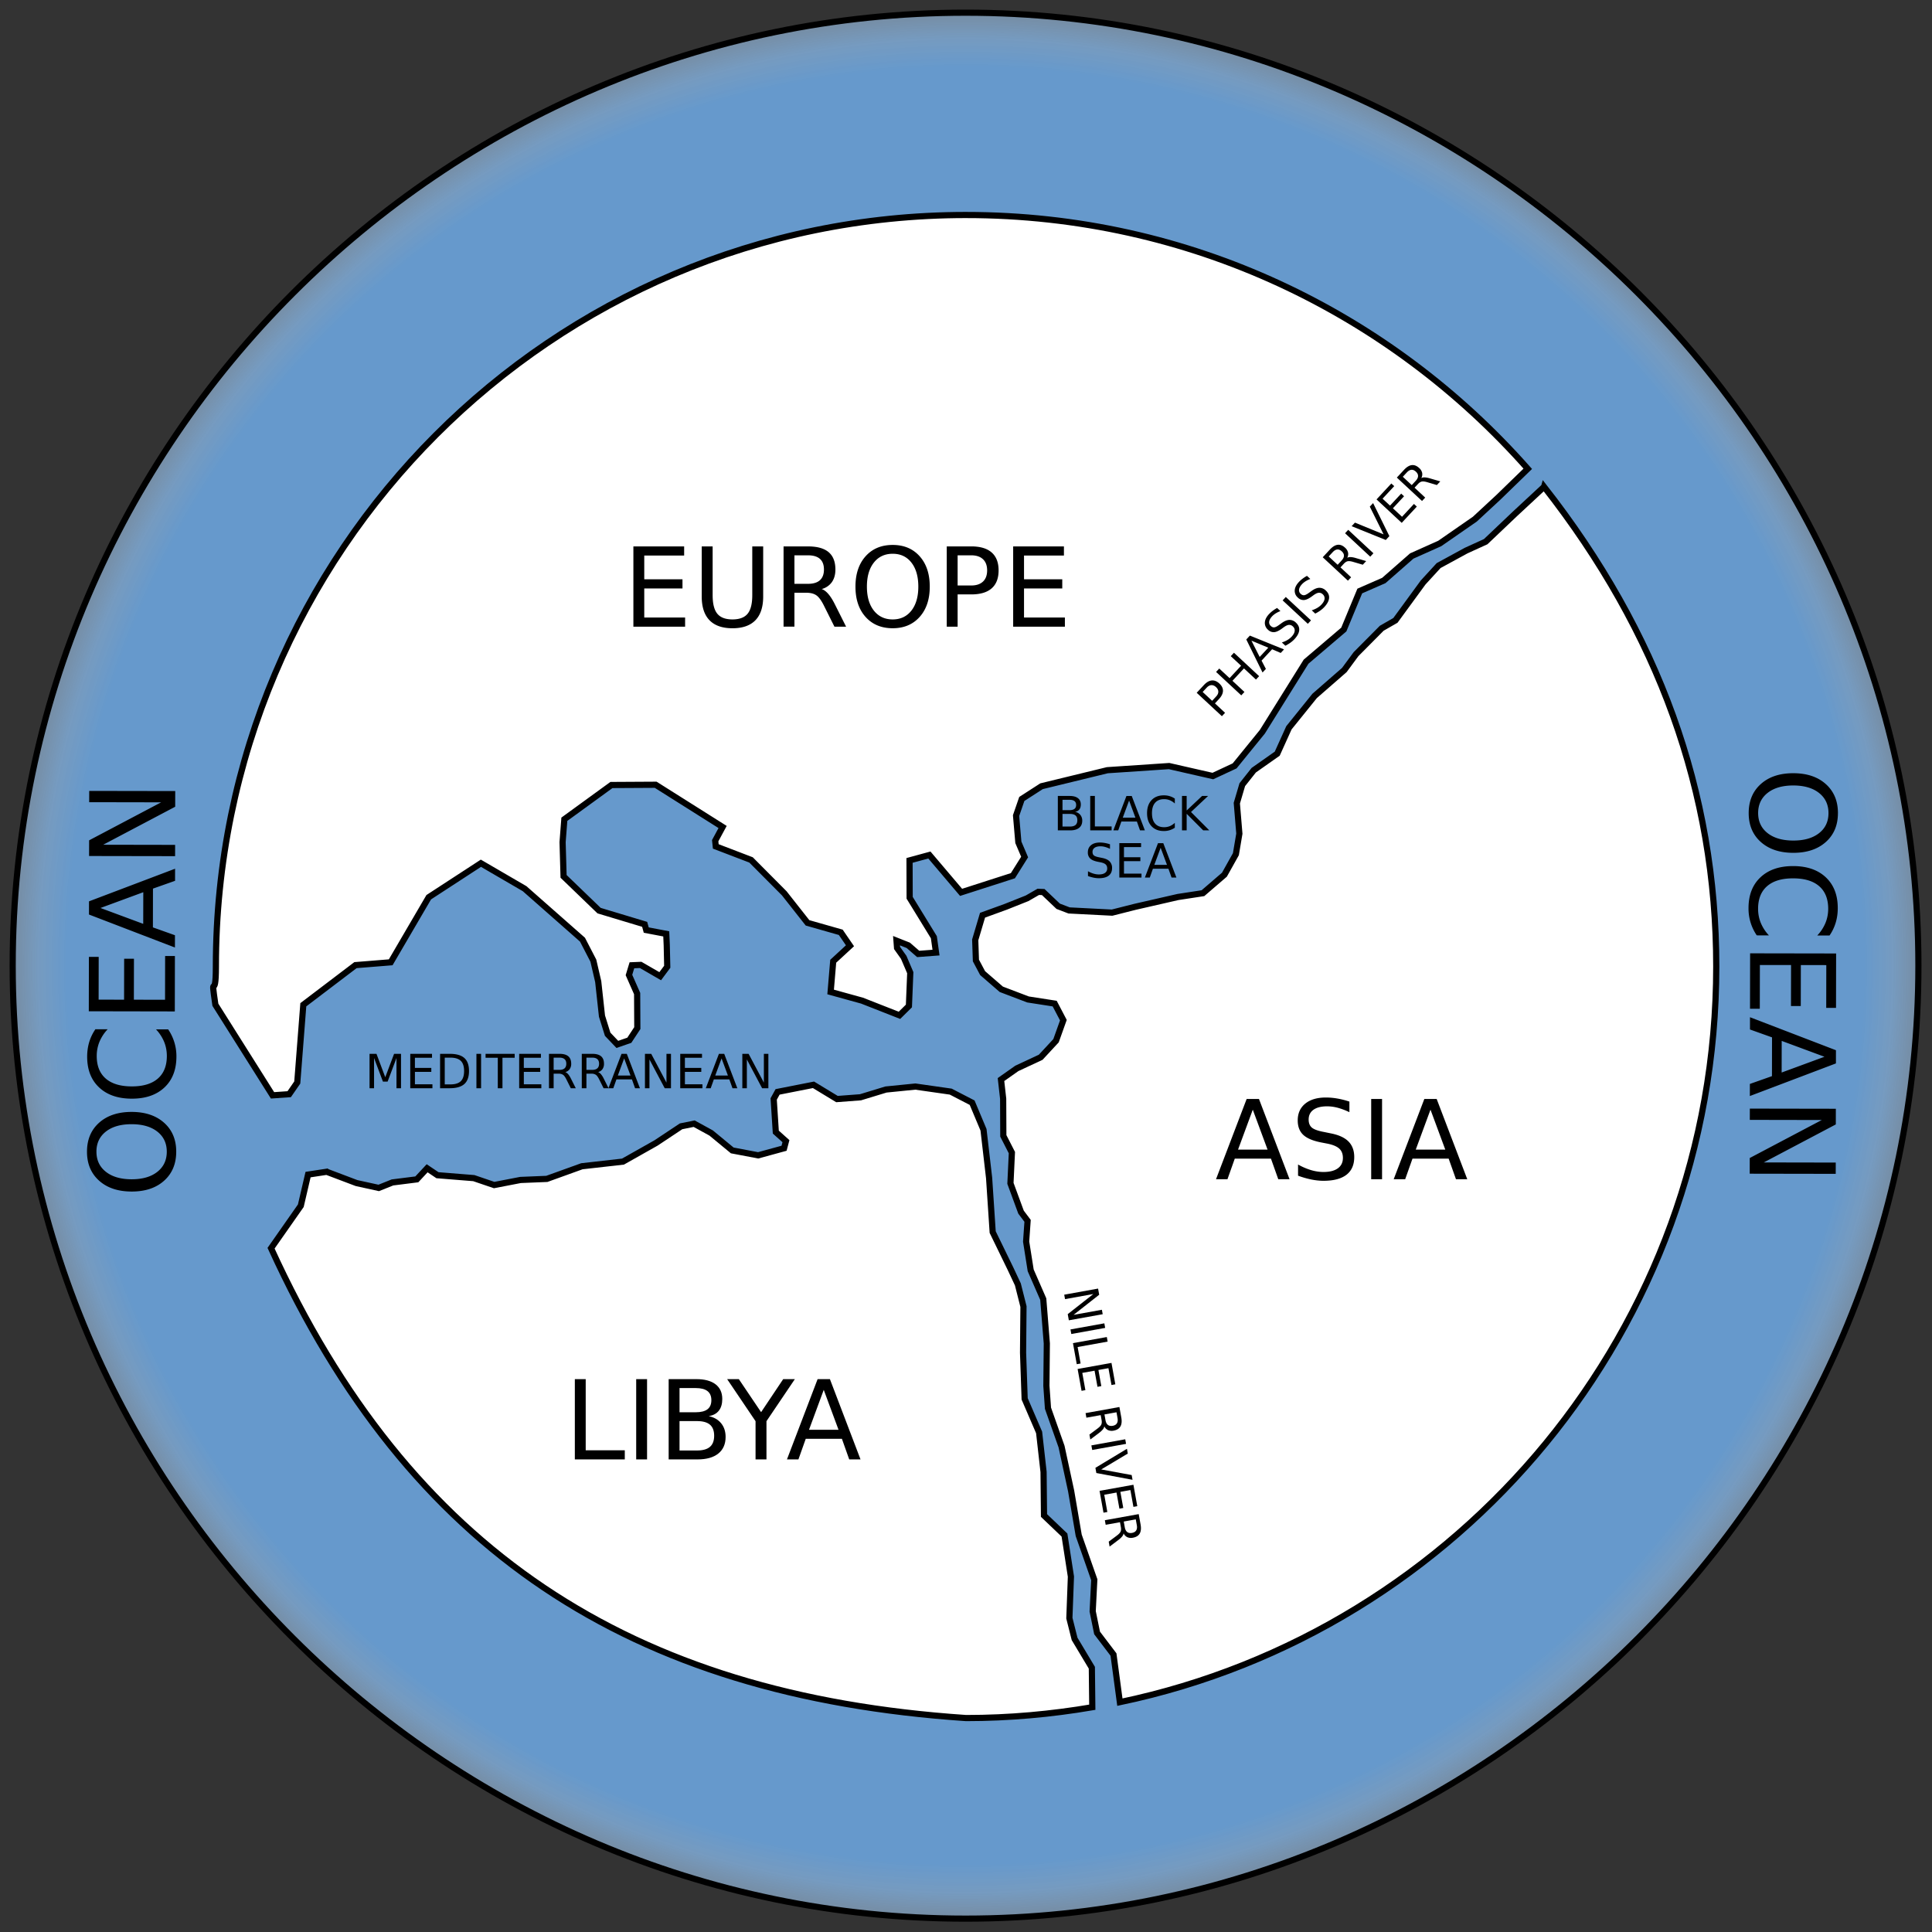 <svg viewBox="0 0 1310 1310" xmlns="http://www.w3.org/2000/svg" xml:space="preserve" style="fill-rule:evenodd;clip-rule:evenodd"><rect x="0" y="0" width="1310" height="1310" fill="#333333" stroke="none"/><path d="M1300.78 654.64v.26c0 354.4-291.66 646.04-646.1 646.04-354.43 0-646.08-291.63-646.08-646.04v-.26C8.6 300.24 300.25 8.6 654.69 8.6c354.43 0 646.09 291.63 646.09 646.04Z" style="fill:url(#a);stroke:#000;stroke-width:4.17px"/><path d="M655.04 145.78c-280.78 0-508.66 228.29-508.66 509.58 0 25.11-3.84 1.78-.34 25.92l38.75 61.42 11.3-.78 5.47-7.92 4.1-52.72 35.38-26.87 23.88-1.92 25.79-44.13 35.37-23.04 29.63 17.25 39.25 34.58 7.36 14.22 3.3 14.21 2.55 23.37 3.85 12.32 6.56 6.89 8.13-2.81 5.42-8.24-.12-23.42-5.55-12.58 2-6.6 5.94-.25 13.25 7.66 4.77-6.4-.33-14.54-.34-7.76-13.57-2.58-1.06-3.88-30.91-9.31-24.08-23.21-.67-23.21 1.2-15.54 31.92-23.21 30-.17 45.38 28.63-5.03 9.3.4 3.87 23.92 9.16 22.54 22.67 15.75 20 22.54 6.42 6.25 9.12-11.37 10.5-1.75 20.83 21.3 5.88 25.37 9.96 6.41-6.34.92-22.58-4.46-10.42-4.5-6.33-.37-4.96 8 3.17 6.7 5.83 12.09-.91-1.46-10.42-16.42-26.75-.08-25.33 13.46-3.67 21.5 25.33 35.12-11.29 7.96-12.67-4.25-9.95-1.56-18.13 3.9-11.3 13.37-8.62 44.62-10.87 41.88-2.8 29.67 6.76 14.75-6.88 18.79-23.12 29.66-47.54 25.59-21.8L922 400.74l16.3-7.13L957.24 377l19-8.5 23.8-16.5 15.87-14.71 20-19.42c-93.22-105.48-229.3-172.08-380.88-172.08Zm391.92 184.3-19.67 18.28-19.91 18.92-13.25 6.04-18.67 10.17-10.5 11.46-18.79 25.7-9.28 5.33-17.43 17.56-7.93 10.76-20.14 17.56-17.43 21.62-7.93 17.55-15.92 11.2-7.78 9.82-3.7 12.54 1.72 20.69-2.35 13.9-7.77 13.9-14.57 12.54-16.92 2.59-29.13 6.66-15.57 3.94-29.13-1.49-7.42-2.84-10.13-9.63-3.35-.13-7.62 4.38-14.41 5.74-15.77 5.73-4.96 16.7.47 14 4.54 8.55 12.67 10.97 18.1 6.89 18.1 2.81 5.89 11.23-4.98 13.94-10.4 11.22-16.18 7.55-10.74 7.56 1.47 12.99.11 25.2 5.81 11.35-.98 20.85 7.17 19.5 4.45 5.92-.98 14.07 3.09 19.5 8.52 19.49 2.42 30.09-.29 28.73 1.07 15.16 9.2 26.02 6.5 30.1 5.14 30.08 10.56 30.1-1.09 21.43 2.98 14.64 11.13 14.65 4.33 32.3c230.8-48.26 404.38-253.32 404.38-498.8 0-118.65-39.29-226.44-116.75-325.29ZM221.5 794.52l-12.62 1.92-4.92 21.12-20.17 28.8c93.46 204.51 242.96 303.22 471.25 318.58 29.19 0 57.74-2.6 85.59-7.34l-.3-26.81-11.7-19.52-3.54-14.08 1.05-28.18-4.37-28.17-13.88-13.24-.3-29.53-3.02-26.82-9.8-22.74-1.08-31.3.28-31.3-3.8-15.02-5.14-10.94-11.94-24.52-2.43-36.73-3.79-32.65-7.71-18.37-14.5-7.5-24-3.43-19.93 2-17.29 5.27-15.93 1.2-15.92-9.66-24.35 4.8-2.64 4.81 1.44 22.45 6.87 6.16-1.27 4.8-17.57 4.8-17.56-3.33-14.28-11.79-11.56-6.35-8.85 1.79-17 11.29-22.41 12.64-27.86 3.15-23.77 8.57-17.86.73-17.86 3.45-13.8-4.7-24.64-1.98-7-4.7-7 7.52-16.5 2.08-9.33 3.73-15.04-3.3-20.25-7.66Z" style="fill:#fff;stroke:#000;stroke-width:4.19px"/><path d="M65.4 780.86c-.02 5.72 2.1 10.28 6.37 13.66 4.27 3.38 10.09 5.08 17.46 5.09 7.34.01 13.15-1.66 17.43-5.03 4.27-3.36 6.42-7.9 6.43-13.64 0-5.73-2.12-10.27-6.38-13.62-4.27-3.36-10.07-5.04-17.42-5.05-7.37-.02-13.19 1.64-17.47 4.98-4.27 3.34-6.42 7.88-6.43 13.6Zm-6.41-.02c.01-8.17 2.76-14.7 8.25-19.6 5.5-4.88 12.85-7.31 22.07-7.3 9.2.02 16.52 2.48 22 7.39 5.47 4.9 8.2 11.45 8.18 19.62-.01 8.2-2.76 14.76-8.24 19.66-5.47 4.9-12.82 7.34-22.04 7.32-9.22-.02-16.57-2.48-22.04-7.4-5.47-4.92-8.2-11.48-8.18-19.69ZM64.68 697.88l8.32.02a27.93 27.93 0 0 0-5.56 8.49 25.2 25.2 0 0 0-1.85 9.58c-.01 6.67 2.01 11.78 6.08 15.33 4.07 3.54 9.96 5.33 17.67 5.34 7.68.01 13.56-1.75 17.65-5.28 4.08-3.53 6.12-8.63 6.14-15.3 0-3.39-.6-6.58-1.82-9.6a27.9 27.9 0 0 0-5.53-8.5l8.24.01a32.21 32.21 0 0 1 5.6 18.57c-.03 8.83-2.74 15.78-8.15 20.85-5.42 5.06-12.8 7.59-22.15 7.57-9.37-.02-16.76-2.57-22.15-7.66-5.4-5.08-8.08-12.04-8.07-20.87.01-3.49.48-6.78 1.4-9.86a31.23 31.23 0 0 1 4.18-8.68ZM60.21 685.69l.07-36.88 6.64.02-.05 28.98 17.26.03.05-27.77 6.65.01-.06 27.77 21.14.04.05-29.68h6.64l-.07 37.59-58.32-.11ZM68.11 615.66l29 10.76.05-21.45-29.04 10.7Zm-7.78 4.44.02-8.94 58.36-22.12-.01 8.2-14.98 5.29-.04 26.29 14.95 5.33-.02 8.33-58.28-22.38ZM60.4 580.42l.03-10.63 48.83-25.77-48.79-.09.02-7.65 58.32.1-.02 10.63-48.84 25.77 48.79.09-.01 7.65-58.32-.1ZM1239.81 551.35c.01-5.73-2.12-10.28-6.38-13.66-4.27-3.38-10.08-5.08-17.45-5.1-7.35 0-13.16 1.67-17.43 5.03-4.28 3.37-6.43 7.92-6.44 13.65 0 5.72 2.12 10.27 6.39 13.62 4.26 3.35 10.06 5.04 17.4 5.05 7.38.02 13.2-1.65 17.48-4.99 4.28-3.33 6.42-7.87 6.43-13.6Zm6.4.01c0 8.18-2.76 14.71-8.25 19.6-5.5 4.88-12.85 7.32-22.07 7.3-9.19-.01-16.52-2.48-22-7.38-5.47-4.9-8.2-11.45-8.18-19.63.01-8.2 2.76-14.75 8.24-19.65 5.47-4.9 12.82-7.34 22.04-7.32 9.22.01 16.57 2.48 22.04 7.4 5.47 4.92 8.2 11.48 8.19 19.68ZM1240.52 634.32l-8.32-.01a27.92 27.92 0 0 0 5.56-8.49c1.23-3 1.85-6.2 1.86-9.58 0-6.67-2.02-11.78-6.09-15.33-4.07-3.55-9.96-5.33-17.67-5.34-7.68-.02-13.56 1.74-17.64 5.28-4.08 3.53-6.13 8.63-6.14 15.3-.01 3.38.6 6.58 1.82 9.6a27.9 27.9 0 0 0 5.53 8.5l-8.25-.02a32.2 32.2 0 0 1-5.59-18.56c.02-8.83 2.73-15.78 8.15-20.85 5.4-5.06 12.79-7.59 22.14-7.57 9.37.01 16.76 2.57 22.15 7.65 5.4 5.1 8.09 12.05 8.07 20.88 0 3.49-.47 6.77-1.4 9.86a31.22 31.22 0 0 1-4.18 8.68ZM1244.99 646.52l-.07 36.87h-6.64l.05-29-17.26-.02-.05 27.77-6.64-.01.05-27.78-21.13-.03-.06 29.68h-6.64l.07-37.59 58.32.1ZM1237.09 716.54l-29-10.75-.04 21.44 29.04-10.69Zm7.78-4.43-.01 8.94-58.37 22.12.02-8.2 14.97-5.29.05-26.29-14.95-5.34.01-8.32 58.28 22.38ZM1244.8 751.8l-.02 10.62-48.84 25.77 48.8.09-.02 7.65-58.32-.1.02-10.63 48.84-25.77-48.8-.09.02-7.65 58.32.1Z" style="fill-rule:nonzero"/><g><path d="M429.47 370.49h34.42v6.2h-27.05v16.1h25.92v6.2h-25.92v19.73h27.7v6.2h-35.07v-54.43ZM475.81 370.49h7.4v33.06c0 5.84 1.06 10.04 3.18 12.6 2.11 2.56 5.54 3.85 10.28 3.85 4.71 0 8.13-1.29 10.24-3.85 2.12-2.56 3.17-6.76 3.17-12.6V370.5h7.4v33.97c0 7.1-1.75 12.46-5.26 16.08-3.52 3.62-8.7 5.44-15.55 5.44-6.88 0-12.08-1.82-15.59-5.44s-5.27-8.98-5.27-16.08V370.5ZM557.12 399.4c1.58.53 3.11 1.68 4.6 3.43 1.5 1.75 3 4.15 4.51 7.21l7.47 14.88h-7.9l-6.97-13.96c-1.8-3.65-3.54-6.07-5.23-7.26-1.7-1.2-4-1.79-6.91-1.79h-8.02v23h-7.37V370.5h16.63c6.22 0 10.86 1.3 13.93 3.9 3.06 2.6 4.59 6.52 4.59 11.77 0 3.43-.8 6.27-2.39 8.54a12.33 12.33 0 0 1-6.94 4.7Zm-18.45-22.86v19.32h9.26c3.55 0 6.23-.82 8.04-2.46 1.8-1.64 2.71-4.05 2.71-7.24 0-3.18-.9-5.58-2.71-7.2-1.81-1.61-4.5-2.42-8.04-2.42h-9.26ZM605.28 375.48c-5.35 0-9.6 2-12.75 5.98-3.14 3.99-4.72 9.42-4.72 16.3 0 6.85 1.58 12.27 4.72 16.26 3.15 3.98 7.4 5.98 12.75 5.98 5.34 0 9.58-2 12.7-5.98 3.12-3.99 4.69-9.4 4.69-16.26 0-6.88-1.57-12.31-4.69-16.3s-7.36-5.98-12.7-5.98Zm0-5.98c7.63 0 13.73 2.56 18.3 7.68 4.57 5.11 6.85 11.97 6.85 20.58 0 8.58-2.28 15.43-6.85 20.54-4.57 5.12-10.67 7.68-18.3 7.68-7.66 0-13.78-2.56-18.36-7.66s-6.87-11.96-6.87-20.56c0-8.6 2.29-15.47 6.87-20.58 4.58-5.12 10.7-7.68 18.36-7.68ZM649.32 376.54v20.45h9.26c3.43 0 6.07-.89 7.95-2.66 1.87-1.77 2.8-4.3 2.8-7.58 0-3.26-.93-5.78-2.8-7.55-1.88-1.77-4.52-2.66-7.95-2.66h-9.26Zm-7.37-6.05h16.63c6.1 0 10.71 1.38 13.83 4.13 3.13 2.76 4.69 6.8 4.69 12.13 0 5.37-1.56 9.43-4.69 12.17-3.12 2.75-7.73 4.12-13.83 4.12h-9.26v21.88h-7.37v-54.43ZM686.98 370.49h34.42v6.2h-27.06v16.1h25.93v6.2h-25.93v19.73h27.71v6.2h-35.07v-54.43Z" style="fill-rule:nonzero"/></g><g><path d="M389.77 935.13h7.37v48.24h26.5v6.2h-33.87v-54.44ZM431.37 935.13h7.37v54.43h-7.37zM460.76 963.57v19.94h11.81c3.96 0 6.9-.82 8.8-2.46 1.91-1.64 2.87-4.15 2.87-7.53 0-3.4-.96-5.91-2.87-7.53-1.9-1.61-4.84-2.42-8.8-2.42h-11.81Zm0-22.39v16.41h10.9c3.6 0 6.28-.67 8.04-2.02 1.76-1.35 2.64-3.41 2.64-6.18 0-2.75-.88-4.8-2.64-6.17-1.76-1.36-4.44-2.04-8.04-2.04h-10.9Zm-7.37-6.05h18.82c5.61 0 9.94 1.17 12.98 3.5 3.03 2.33 4.55 5.65 4.55 9.95 0 3.33-.78 5.98-2.33 7.95-1.56 1.97-3.84 3.2-6.86 3.68 3.63.78 6.44 2.4 8.44 4.87 2.01 2.47 3.01 5.55 3.01 9.24 0 4.86-1.65 8.62-4.96 11.27-3.3 2.65-8 3.97-14.1 3.97h-19.55v-54.43ZM493.06 935.13h7.91l15.1 22.39 14.98-22.39h7.91l-19.25 28.51v25.92h-7.4v-25.92l-19.25-28.5ZM558.54 942.39l-9.99 27.08h20.02l-10.03-27.08Zm-4.16-7.26h8.35l20.75 54.43h-7.66l-4.96-13.96h-24.53l-4.96 13.96h-7.77l20.78-54.43Z" style="fill-rule:nonzero"/></g><g><path d="m849.46 752.41-10 27.09h20.02l-10.03-27.09Zm-4.16-7.25h8.35l20.74 54.43h-7.65l-4.96-13.97h-24.54l-4.96 13.97h-7.76l20.78-54.44ZM914.97 746.94v7.18a45.38 45.38 0 0 0-7.91-2.99 28.04 28.04 0 0 0-7.18-.98c-4.01 0-7.1.78-9.28 2.33-2.18 1.56-3.26 3.77-3.26 6.64 0 2.4.72 4.22 2.16 5.45 1.45 1.23 4.2 2.22 8.23 2.97l4.44.91c5.5 1.05 9.55 2.89 12.16 5.52 2.61 2.64 3.92 6.17 3.92 10.6 0 5.27-1.77 9.27-5.3 12-3.54 2.71-8.72 4.07-15.55 4.07-2.58 0-5.32-.29-8.22-.87a61.33 61.33 0 0 1-9.03-2.59v-7.58a42.99 42.99 0 0 0 8.79 3.79c2.87.85 5.69 1.28 8.46 1.28 4.2 0 7.45-.83 9.73-2.48 2.29-1.66 3.43-4.01 3.43-7.08 0-2.67-.82-4.76-2.46-6.27-1.64-1.5-4.33-2.64-8.08-3.39l-4.48-.87c-5.5-1.1-9.47-2.81-11.92-5.14-2.46-2.34-3.69-5.58-3.69-9.74 0-4.81 1.7-8.6 5.09-11.37 3.4-2.77 8.06-4.16 14.02-4.16 2.55 0 5.15.23 7.8.7 2.65.46 5.36 1.15 8.13 2.07ZM929.74 745.15h7.37v54.43h-7.37zM969.95 752.41l-9.99 27.09h20.02l-10.03-27.09Zm-4.16-7.25h8.35l20.75 54.43h-7.66l-4.96-13.97h-24.53l-4.96 13.97H945l20.78-54.44Z" style="fill-rule:nonzero"/></g><g><path d="M250.57 714.55h4.7l5.96 15.88 5.98-15.88h4.7v23.33h-3.07v-20.49l-6.02 16h-3.17l-6.02-16v20.49h-3.06v-23.33ZM278.18 714.55h14.75v2.66h-11.6v6.9h11.12v2.66h-11.11v8.45h11.87v2.66h-15.03v-23.33ZM301.56 717.14v18.14h3.8c3.23 0 5.59-.72 7.08-2.18 1.5-1.46 2.24-3.76 2.24-6.91 0-3.13-.74-5.41-2.24-6.87-1.5-1.45-3.85-2.18-7.07-2.18h-3.81Zm-3.16-2.59h6.49c4.52 0 7.83.94 9.95 2.82 2.11 1.88 3.17 4.82 3.17 8.82 0 4.02-1.06 6.97-3.19 8.86-2.12 1.89-5.44 2.83-9.94 2.83h-6.48v-23.33ZM323.04 714.55h3.16v23.33h-3.16zM329.24 714.55h19.74v2.66h-8.28v20.67h-3.17V717.2h-8.29v-2.66ZM352.03 714.55h14.75v2.66h-11.6v6.9h11.11v2.66h-11.1v8.45h11.87v2.66h-15.03v-23.33ZM383.3 726.94c.68.23 1.34.72 1.98 1.47.64.75 1.29 1.78 1.93 3.1l3.2 6.37h-3.38l-2.99-5.99c-.77-1.56-1.52-2.6-2.24-3.1a5.06 5.06 0 0 0-2.96-.77h-3.44v9.86h-3.16v-23.33h7.13c2.67 0 4.66.56 5.97 1.67 1.31 1.12 1.97 2.8 1.97 5.05a6.2 6.2 0 0 1-1.03 3.66 5.29 5.29 0 0 1-2.97 2.01Zm-7.9-9.8v8.29h3.97c1.52 0 2.67-.36 3.45-1.06.77-.7 1.16-1.74 1.16-3.1 0-1.37-.39-2.4-1.16-3.09-.78-.69-1.93-1.04-3.45-1.04h-3.97ZM405.54 726.94c.68.23 1.34.72 1.98 1.47a15 15 0 0 1 1.93 3.1l3.2 6.37h-3.39l-2.98-5.99c-.78-1.56-1.52-2.6-2.25-3.1a5.06 5.06 0 0 0-2.96-.77h-3.44v9.86h-3.15v-23.33h7.12c2.67 0 4.66.56 5.97 1.67 1.31 1.12 1.97 2.8 1.97 5.05a6.2 6.2 0 0 1-1.02 3.66 5.28 5.28 0 0 1-2.98 2.01Zm-7.9-9.8v8.29h3.96c1.52 0 2.67-.36 3.45-1.06.77-.7 1.16-1.74 1.16-3.1 0-1.37-.39-2.4-1.16-3.09-.78-.69-1.93-1.04-3.45-1.04h-3.97Z" style="fill-rule:nonzero"/><path d="m423.21 717.66-4.28 11.6h8.58l-4.3-11.6Zm-1.78-3.11h3.58l8.9 23.33h-3.3l-2.12-5.99h-10.51l-2.13 5.99h-3.32l8.9-23.33ZM437.3 714.55h4.26l10.34 19.52v-19.52h3.06v23.33h-4.25l-10.34-19.52v19.52h-3.06v-23.33ZM461.24 714.55H476v2.66H464.4v6.9h11.11v2.66h-11.1v8.45h11.87v2.66h-15.04v-23.33ZM489.26 717.66l-4.28 11.6h8.58l-4.3-11.6Zm-1.78-3.11h3.58l8.89 23.33h-3.28l-2.13-5.99h-10.51l-2.13 5.99h-3.33l8.9-23.33ZM503.35 714.55h4.25l10.35 19.52v-19.52H521v23.33h-4.25l-10.34-19.52v19.52h-3.07v-23.33Z" style="fill-rule:nonzero"/></g><g><path d="M720.43 551.89v8.55h5.06c1.7 0 2.96-.36 3.77-1.06.82-.7 1.23-1.78 1.23-3.22 0-1.46-.4-2.54-1.23-3.23-.81-.7-2.07-1.04-3.77-1.04h-5.06Zm0-9.6v7.04h4.67c1.54 0 2.7-.3 3.45-.87.75-.58 1.13-1.46 1.13-2.65 0-1.18-.38-2.06-1.13-2.64-.76-.58-1.9-.87-3.45-.87h-4.67Zm-3.16-2.59h8.07c2.4 0 4.26.5 5.56 1.5 1.3 1 1.95 2.42 1.95 4.27 0 1.42-.33 2.56-1 3.4a4.48 4.48 0 0 1-2.94 1.58 6.15 6.15 0 0 1 3.62 2.09 6.08 6.08 0 0 1 1.29 3.96c0 2.08-.7 3.7-2.13 4.83-1.41 1.13-3.43 1.7-6.04 1.7h-8.38V539.7ZM739.23 539.7h3.15v20.67h11.36v2.66h-14.51V539.7ZM765.59 542.81l-4.29 11.61h8.58l-4.3-11.6Zm-1.79-3.1h3.58l8.9 23.32h-3.29l-2.12-5.98h-10.52l-2.12 5.98h-3.33l8.9-23.33ZM796.59 541.5v3.33a11.16 11.16 0 0 0-3.4-2.22c-1.2-.5-2.49-.74-3.84-.74-2.67 0-4.7.82-6.12 2.45-1.42 1.63-2.13 3.99-2.13 7.07 0 3.07.7 5.42 2.13 7.05 1.41 1.63 3.45 2.45 6.12 2.45 1.35 0 2.63-.24 3.84-.73 1.2-.5 2.33-1.23 3.4-2.22v3.3a12.88 12.88 0 0 1-7.43 2.24c-3.53 0-6.3-1.08-8.34-3.24-2.03-2.16-3.05-5.11-3.05-8.85 0-3.75 1.02-6.7 3.05-8.87 2.03-2.16 4.81-3.24 8.34-3.24 1.4 0 2.72.18 3.95.56 1.23.36 2.4.92 3.48 1.66ZM801.46 539.7h3.16v9.86l10.47-9.86h4.06l-11.58 10.88 12.4 12.45h-4.15l-11.2-11.23v11.23h-3.16V539.7ZM752.63 572.47v3.08c-1.2-.58-2.33-1-3.39-1.29a11.99 11.99 0 0 0-3.08-.42c-1.71 0-3.04.34-3.97 1a3.29 3.29 0 0 0-1.4 2.85c0 1.03.3 1.8.93 2.33.62.53 1.8.95 3.52 1.28l1.9.39c2.36.44 4.1 1.23 5.22 2.36a6.16 6.16 0 0 1 1.68 4.54c0 2.26-.76 3.98-2.28 5.14-1.51 1.17-3.73 1.75-6.66 1.75-1.1 0-2.28-.12-3.52-.37a26.2 26.2 0 0 1-3.87-1.11v-3.25c1.28.72 2.54 1.26 3.77 1.62 1.22.37 2.43.55 3.62.55 1.8 0 3.2-.35 4.17-1.06a3.52 3.52 0 0 0 1.47-3.03c0-1.15-.35-2.05-1.05-2.69-.7-.65-1.86-1.13-3.46-1.45l-1.93-.38c-2.35-.47-4.05-1.2-5.1-2.2a5.48 5.48 0 0 1-1.58-4.17c0-2.07.72-3.7 2.18-4.88 1.45-1.19 3.45-1.78 6-1.78 1.1 0 2.21.1 3.35.3 1.13.2 2.3.5 3.48.89ZM758.96 571.7h14.75v2.66h-11.6v6.9h11.12v2.66h-11.11v8.45h11.87v2.66h-15.03V571.7ZM786.98 574.81l-4.29 11.61h8.58l-4.3-11.6Zm-1.79-3.1h3.58l8.9 23.32h-3.29l-2.12-5.98h-10.52l-2.12 5.98h-3.33l8.9-23.33Z" style="fill-rule:nonzero"/></g><g><path d="m744.56 873.73.75 4.18-17.37 13.64 19.2-3.46.55 3.02-22.96 4.13-.75-4.18 17.37-13.64-19.2 3.46-.55-3.01 22.96-4.14ZM748.8 897.29l.56 3.1-22.96 4.14-.56-3.1 22.96-4.14ZM750.48 906.58l.55 3.1-20.34 3.67 2.01 11.18-2.6.47-2.58-14.29 22.96-4.13ZM753.64 924.12l2.61 14.52-2.61.47-2.06-11.41-6.8 1.22 1.97 10.94-2.6.47-1.98-10.93-8.32 1.5 2.1 11.68-2.6.47-2.67-14.8 22.96-4.13ZM748.8 967.12c-.11.7-.48 1.44-1.1 2.2-.63.76-1.53 1.58-2.7 2.45l-5.71 4.28-.6-3.33 5.36-4c1.4-1.04 2.29-1.96 2.66-2.76.37-.8.45-1.82.23-3.05l-.61-3.38-9.7 1.74-.56-3.1 22.95-4.14 1.27 7.01c.47 2.63.28 4.69-.59 6.17-.86 1.5-2.4 2.44-4.62 2.84a6.2 6.2 0 0 1-3.78-.36 5.28 5.28 0 0 1-2.5-2.57Zm8.23-9.52-8.15 1.47.7 3.9c.27 1.5.82 2.57 1.65 3.2.83.64 1.92.84 3.26.6 1.35-.24 2.29-.8 2.83-1.7.55-.88.69-2.07.42-3.57l-.7-3.9ZM762.97 975.91l.56 3.11-22.96 4.14-.56-3.11 22.96-4.14ZM742.75 995.26l21.38-12.9.58 3.24-18.02 10.76 20.65 3.8.58 3.23-24.54-4.61-.63-3.52ZM768.52 1006.75l2.62 14.52-2.62.47-2.05-11.41-6.8 1.22 1.97 10.94-2.62.47-1.97-10.94-8.31 1.5 2.1 11.69-2.61.47-2.67-14.8 22.96-4.13ZM761.87 1039.73c-.1.7-.47 1.44-1.1 2.2a15 15 0 0 1-2.7 2.45l-5.7 4.29-.6-3.34 5.36-4c1.4-1.04 2.29-1.95 2.66-2.76.37-.8.45-1.82.23-3.05l-.61-3.38-9.7 1.75-.56-3.1 22.96-4.14 1.26 7c.47 2.63.28 4.69-.59 6.18-.86 1.49-2.4 2.43-4.62 2.83a6.2 6.2 0 0 1-3.78-.36 5.28 5.28 0 0 1-2.5-2.57Zm8.24-9.52-8.15 1.47.7 3.9c.27 1.5.82 2.57 1.65 3.21.83.64 1.92.84 3.26.6 1.35-.25 2.29-.81 2.83-1.7.55-.88.69-2.08.42-3.57l-.7-3.9Z" style="fill-rule:nonzero"/></g><g><path d="m815.48 469.2 6.42 5.97 2.7-2.91c1-1.07 1.5-2.16 1.48-3.27 0-1.1-.53-2.14-1.56-3.1-1.02-.95-2.08-1.39-3.19-1.32-1.1.07-2.15.65-3.15 1.72l-2.7 2.9Zm-4.05.54 4.85-5.21c1.78-1.92 3.56-2.96 5.34-3.14 1.77-.17 3.5.51 5.17 2.07 1.68 1.57 2.5 3.24 2.45 5.02-.05 1.78-.96 3.63-2.74 5.55l-2.7 2.9 6.86 6.39-2.15 2.3-17.08-15.88ZM824.57 455.61l2.15-2.31 7 6.51 7.81-8.4-7-6.5 2.15-2.32 17.08 15.89-2.15 2.3-8.13-7.56-7.81 8.4 8.13 7.57-2.15 2.3-17.08-15.88ZM848.54 434.4l5.59 11.04 5.84-6.28-11.43-4.76Zm-3.49-.81 2.44-2.62 23.14 9.37-2.24 2.4-5.83-2.51-7.16 7.7 2.94 5.63-2.27 2.43-11.02-22.4ZM865.95 412.24l2.25 2.1a19.41 19.41 0 0 0-3.25 1.6c-.93.6-1.73 1.25-2.4 1.97-1.17 1.26-1.83 2.46-1.98 3.6a3.29 3.29 0 0 0 1.13 2.96c.76.7 1.54 1 2.35.9.8-.09 1.92-.66 3.33-1.7l1.58-1.14c1.93-1.41 3.7-2.15 5.29-2.2a6.17 6.17 0 0 1 4.46 1.86c1.66 1.54 2.4 3.26 2.22 5.17-.18 1.9-1.26 3.93-3.26 6.07-.75.8-1.64 1.58-2.67 2.33a26.24 26.24 0 0 1-3.45 2.07l-2.38-2.21c1.4-.45 2.65-1 3.76-1.65 1.1-.66 2.06-1.42 2.87-2.29 1.22-1.32 1.91-2.57 2.06-3.77a3.52 3.52 0 0 0-1.22-3.14 3.46 3.46 0 0 0-2.69-1.06c-.95.07-2.09.59-3.42 1.54l-1.58 1.16c-1.95 1.4-3.65 2.15-5.1 2.24a5.48 5.48 0 0 1-4.12-1.69 5.96 5.96 0 0 1-2.09-4.91c.12-1.88 1.05-3.75 2.79-5.62a19.5 19.5 0 0 1 2.5-2.24c.91-.7 1.92-1.35 3.02-1.95ZM869.7 407.09l2.14-2.31 17.09 15.88-2.15 2.31-17.08-15.88ZM886.2 390.46l2.26 2.1a19.5 19.5 0 0 0-3.25 1.6c-.93.59-1.73 1.25-2.4 1.97-1.17 1.26-1.83 2.46-1.98 3.6a3.29 3.29 0 0 0 1.13 2.95c.76.7 1.54 1 2.35.91.8-.1 1.91-.66 3.33-1.71l1.58-1.13c1.93-1.42 3.7-2.15 5.28-2.2a6.17 6.17 0 0 1 4.47 1.86c1.66 1.54 2.4 3.26 2.22 5.16-.18 1.9-1.27 3.93-3.26 6.07-.75.81-1.64 1.59-2.67 2.33a26.2 26.2 0 0 1-3.45 2.08l-2.38-2.22c1.4-.45 2.65-1 3.76-1.65 1.1-.65 2.06-1.41 2.86-2.28 1.23-1.32 1.92-2.58 2.07-3.78a3.52 3.52 0 0 0-1.22-3.14 3.47 3.47 0 0 0-2.69-1.06c-.95.08-2.09.6-3.42 1.55l-1.58 1.15c-1.95 1.4-3.65 2.15-5.1 2.24a5.48 5.48 0 0 1-4.12-1.68 5.96 5.96 0 0 1-2.09-4.92c.12-1.87 1.05-3.74 2.79-5.61.74-.8 1.57-1.55 2.5-2.25.91-.7 1.92-1.34 3.02-1.94ZM913.49 378.19a4.64 4.64 0 0 1 2.42-.45c.99.04 2.18.27 3.58.7l6.85 2-2.3 2.47-6.42-1.89c-1.67-.5-2.94-.65-3.8-.47-.87.18-1.73.73-2.58 1.64l-2.34 2.52 7.22 6.72-2.15 2.3-17.09-15.88 4.85-5.22c1.82-1.95 3.58-3.03 5.3-3.23 1.7-.2 3.38.46 5.03 2a6.2 6.2 0 0 1 1.98 3.24 5.28 5.28 0 0 1-.55 3.55Zm-12.56-.88 6.07 5.64 2.7-2.91c1.03-1.11 1.56-2.2 1.57-3.24.02-1.05-.48-2.04-1.48-2.97-1-.92-2.01-1.34-3.05-1.24-1.04.1-2.07.7-3.1 1.81l-2.7 2.9ZM912.02 361.57l2.15-2.31 17.09 15.88-2.15 2.32-17.09-15.89ZM939.63 366.14l-23.15-9.36 2.25-2.42 19.41 7.96-9.34-18.8 2.24-2.4 11.03 22.4-2.44 2.62ZM933.36 338.63l10.04-10.8 1.95 1.8-7.9 8.5 5.06 4.7 7.57-8.14 1.94 1.81-7.56 8.14 6.19 5.76 8.08-8.7 1.95 1.8-10.24 11.02-17.08-15.9ZM963.73 324.16a4.64 4.64 0 0 1 2.43-.45c.98.04 2.17.28 3.58.7l6.85 2-2.31 2.47-6.42-1.89c-1.67-.5-2.94-.65-3.8-.47-.87.18-1.73.73-2.58 1.65l-2.34 2.51 7.22 6.72-2.15 2.3-17.08-15.88 4.85-5.22c1.82-1.95 3.58-3.03 5.29-3.23 1.7-.2 3.39.47 5.04 2a6.2 6.2 0 0 1 1.98 3.24 5.28 5.28 0 0 1-.56 3.55Zm-12.55-.88 6.06 5.64 2.7-2.9c1.04-1.12 1.56-2.2 1.58-3.25.01-1.05-.48-2.04-1.48-2.96-1-.93-2.02-1.35-3.05-1.25-1.04.1-2.08.7-3.11 1.81l-2.7 2.9Z" style="fill-rule:nonzero"/></g><defs><radialGradient id="a" cx="0" cy="0" r="1" gradientUnits="userSpaceOnUse" gradientTransform="matrix(648.116 0 0 648.188 654.69 654.77)"><stop offset="0" style="stop-color:#69c;stop-opacity:1"/><stop offset=".94" style="stop-color:#69c;stop-opacity:1"/><stop offset=".97" style="stop-color:#7ca5ce;stop-opacity:.91"/><stop offset="1" style="stop-color:#92b1d0;stop-opacity:.69"/></radialGradient></defs></svg>